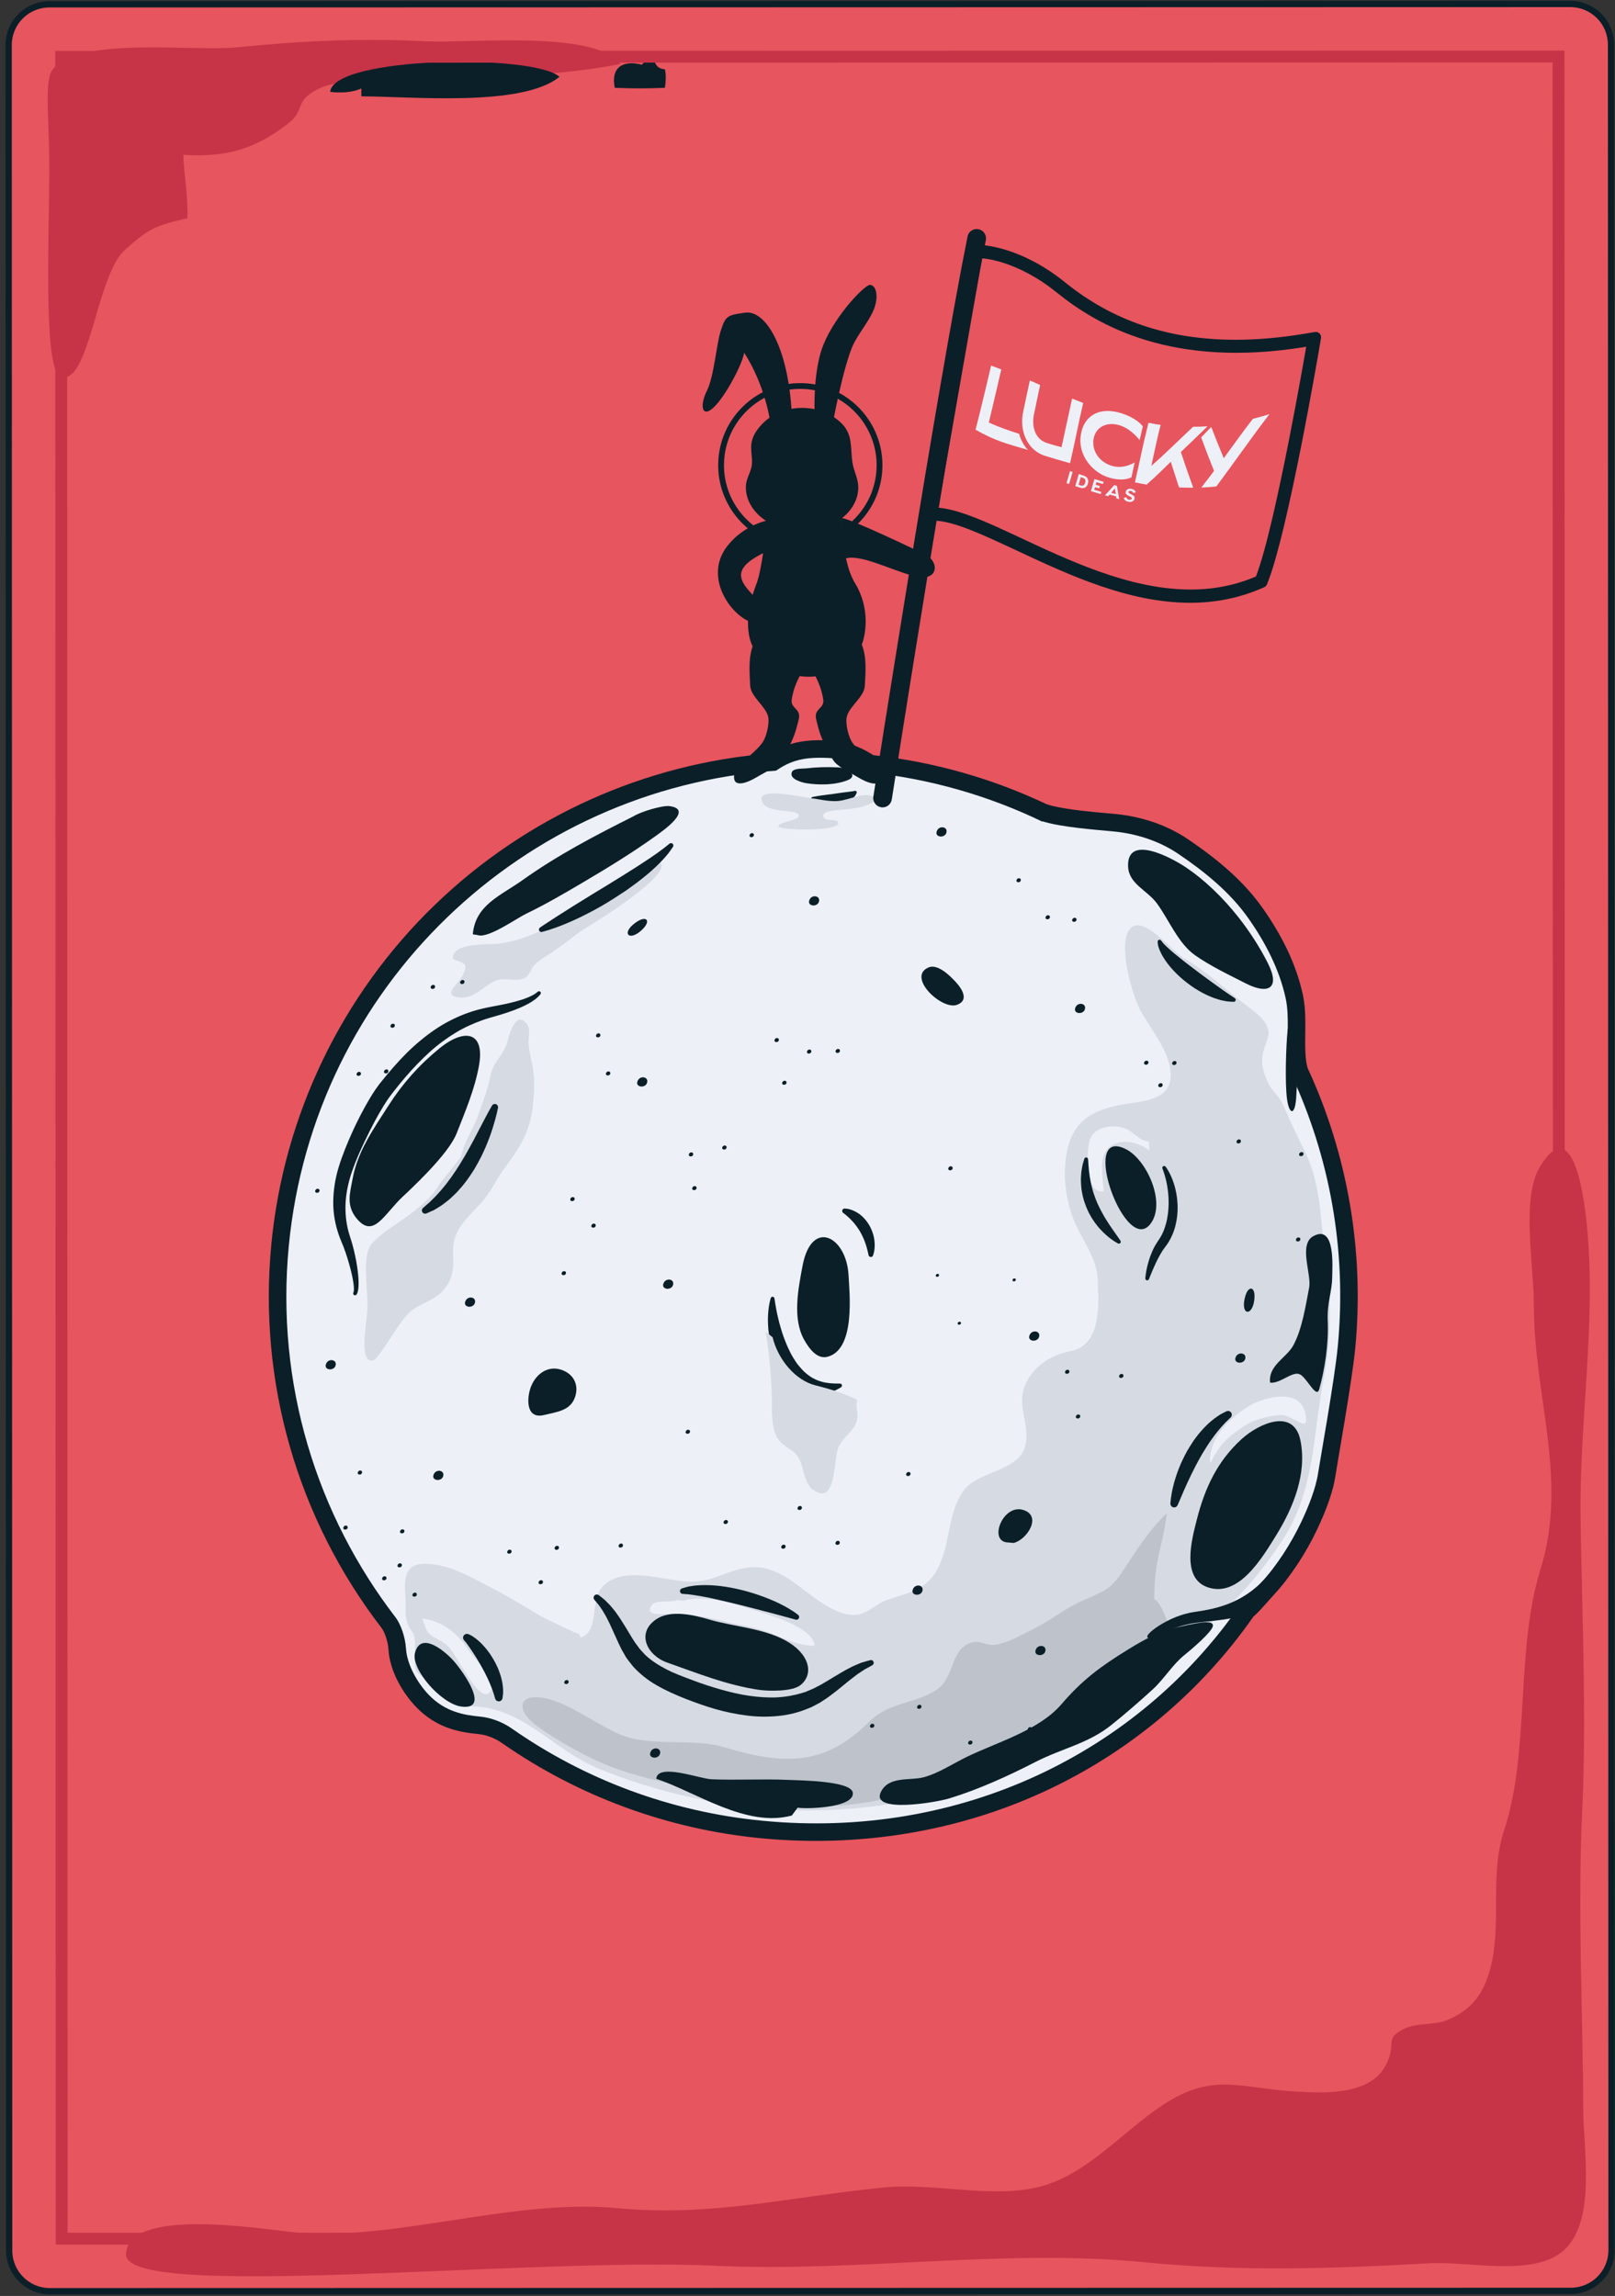 <?xml version="1.0" encoding="utf-8"?>
<!-- Generator: Adobe Illustrator 17.0.0, SVG Export Plug-In . SVG Version: 6.00 Build 0)  -->
<!DOCTYPE svg PUBLIC "-//W3C//DTD SVG 1.1//EN" "http://www.w3.org/Graphics/SVG/1.1/DTD/svg11.dtd">
<svg version="1.1" id="Layer_1" xmlns="http://www.w3.org/2000/svg" xmlns:xlink="http://www.w3.org/1999/xlink" x="0px" y="0px"
	 width="408px" height="580.007px" viewBox="0 0 408 580.007" style="enable-background:new 0 0 408 580.007;" xml:space="preserve"
	>
<rect x="0" y="0" width="408" height="580.007" fill="#333333" stroke="none"/>
<style type="text/css">
	.st0{fill:#0B1F28;}
	.st1{fill:#E7555E;}
	.st2{fill:#C73447;}
	.st3{fill:#EEF0F8;}
	.st4{fill:#D6DAE2;}
	.st5{fill:#BEC3CB;}
</style>
<g id="RULES">
</g>
<g id="Layer_1_1_">
	<g>
		<g>
			<path class="st0" d="M396.719,0.216L12.46,0.304c-6.105,0-11.07,4.968-11.066,11.072l0.128,557.152
				c0.002,6.103,4.967,11.068,11.072,11.066l384.259-0.089c6.103-0.002,11.067-4.968,11.065-11.071l-0.13-557.152
				C407.787,5.179,402.822,0.215,396.719,0.216z"/>
			<path class="st1" d="M396.719,1.797L12.46,1.887c-5.241,0.001-9.486,4.25-9.486,9.488l0.129,557.152
				c0.002,5.24,4.25,9.486,9.49,9.484l384.259-0.088c5.241-0.002,9.488-4.25,9.486-9.49l-0.13-557.151
				C406.208,6.043,401.959,1.796,396.719,1.797z"/>
			<path class="st2" d="M107.435,10.431c-17.247-0.869-31.767-0.032-47.866,1.545c-10.932,1.069-39.033-2.789-46.124,5.395
				c-2.548,2.941-0.81,13.192-0.992,27.945c-0.26,21.301-1.207,48.743,3.007,49.898c7.13,1.953,8.946-25.535,15.959-31.939
				c6.293-5.749,8.102-6.32,15.925-8.143c0.152-5.825-0.796-10.338-1.049-16.018c11.35,0.673,18.216-1.618,26.335-7.764
				c4.666-3.531,1.515-5.788,7.787-8.893c5.219-2.585,11.021-1.013,16.542-1.544c19.216-1.845,40.577-0.865,59.757-4.766
				C150.422,7.523,118.444,10.988,107.435,10.431z"/>
			<path class="st0" d="M83.407,23.197c2.504,0.332,5.547,0.214,7.88-0.853l0,1.997c12.415-0.003,40.601,2.801,50.045-4.946
				C134.854,13.572,84.327,14.195,83.407,23.197z"/>
			<path class="st0" d="M167.984,17.507c-2.8-0.257-1.945-1.968-3.845-3.164l-1.997,1.996c-4.941-1.256-7.869,0.828-6.832,5.838
				c4.169,0.198,8.5,0.198,12.671-0.004C168.208,20.651,168.313,19.03,167.984,17.507z"/>
			<path class="st2" d="M399.701,457.814c1.15-24.345-0.029-48.581-0.393-74.254c-0.354-24.87,3.986-48.916,1.601-73.864
				c-0.93-9.716-3.959-28.166-11.925-14.857c-4.71,7.876-1.492,24.938-1.495,34.348c-0.006,24.075,8.794,44.335,1.661,67.352
				c-6.362,20.522-2.566,45.943-9.187,65.929c-3.871,11.677-0.204,24.429-3.822,36.083c-1.786,5.749-4.941,9.497-10.583,11.779
				c-3.291,1.329-7.703,0.635-10.768,2.162c-5.337,2.652-1.778,3.523-4.64,9.116c-3.865,7.55-14.822,7.18-22.055,6.811
				c-14.271-0.725-21.066-4.916-33.263,2.662c-10.472,6.51-19.359,17.672-31.38,21.108c-12.219,3.491-27.402-0.869-40.116,0.4
				c-24.324,2.426-43.529,7.521-67.781,5.207c-25.531-2.433-56.512,8.42-80.488,6.186c-9.244-0.861-42.596-6.552-43.232,5.427
				c-0.638,11.978,101.733,0.727,149.038,2.965c35.457,1.68,72.789-4.337,107.781-0.926c24.843,2.423,46.915,1.716,72.479,0.301
				c10.11-0.559,26.497,3.577,34.045-3.373c8.16-7.518,4.804-25.561,4.78-35.641C399.899,507.881,398.526,482.634,399.701,457.814z"
				/>
			<path class="st2" d="M395.362,566.945l-381.279,0.089l-0.13-554.17l381.279-0.089L395.362,566.945z M17.074,564.04l375.291-0.086
				l-0.127-548.182L16.946,15.859L17.074,564.04z"/>
		</g>
		<g>
			<g>
				<path class="st0" d="M333.361,84.248c-0.303-0.304-0.732-0.442-1.157-0.373l-2.756,0.455c-6.083,1.004-11.94,1.509-17.412,1.501
					c-16.877-0.024-30.928-4.767-42.961-14.5c-10.997-8.896-20.449-9.371-20.847-9.387c-0.702-0.027-1.346,0.538-1.377,1.27
					l-0.083,1.932l-10.558,60.271c-0.181,0.209-0.289,0.471-0.312,0.751l-0.324,3.967c-0.06,0.729,0.483,1.371,1.214,1.431
					c4.844,0.393,11.864,3.676,19.994,7.477c13.245,6.191,28.254,13.209,43.852,13.232c6.368,0.009,12.417-1.203,17.977-3.603
					l0.766-0.332c0.329-0.141,0.585-0.408,0.713-0.74l0.302-0.779c5.054-13.081,12.549-56.807,12.866-58.661l0.47-2.755
					C333.801,84.984,333.664,84.551,333.361,84.248z"/>
			</g>
			<g>
				<path class="st1" d="M266.991,73.911c-10.27-8.307-18.894-8.652-18.894-8.652l-11.038,63.003
					c16.582,1.351,50.37,30.257,80.241,17.365c4.994-12.928,12.69-58.025,12.69-58.025
					C296.149,93.189,277.261,82.217,266.991,73.911z"/>
			</g>
			<g>
				<g>
					<path class="st0" d="M342.377,340.592c2.329-24.303-1.838-48.787-12.054-70.835c-0.661-2.384-0.616-5.736-0.576-8.705
						l0.014-1.151c0.028-2.806,0-5.794-0.647-8.737c-1.574-7.159-4.857-14.234-10.039-21.633
						c-4.304-6.149-10.358-11.734-19.047-17.581c-5.177-3.485-11.495-5.668-18.269-6.317c-0.546-0.054-1.176-0.111-1.872-0.173
						c-0.83-0.075-1.757-0.158-2.739-0.253c-2.273-0.218-9.194-0.881-12.414-1.945l-0.403-0.133
						c-13.752-6.514-28.441-10.666-43.697-12.356c-0.123-0.083-0.248-0.163-0.372-0.242c-3.453-2.164-7.1-3.348-10.877-3.494
						c-4.062-0.156-7.513,0.029-11.151,1.444c-1.411,0.547-2.662,1.247-3.65,1.865c-31.669,2.481-61.708,16.025-84.7,38.219
						c-23.532,22.714-38.214,53.18-41.339,85.784c-3.336,34.801,6.563,69.225,27.869,96.933c0.635,0.824,1.585,3.162,1.723,5.411
						c0.348,5.694,3.815,11.212,6.942,14.479c4.982,5.201,10.522,6.384,15.768,6.885c1.999,0.193,4.165,1.014,5.941,2.255
						c19.311,13.49,41.979,21.813,65.552,24.072c24.877,2.384,49.613-1.708,71.534-11.839c21.2-9.799,39.42-25.034,52.719-44.082
						c1.142-1.011,2.573-2.602,4.27-4.518c0.398-0.45,0.734-0.83,0.96-1.073c4.046-4.367,8.041-10.402,10.953-16.559
						c2.534-5.354,4.092-9.957,4.63-13.681C337.787,369.977,341.585,348.851,342.377,340.592z"/>
				</g>
				<g>
					<path class="st3" d="M337.964,340.169c2.348-24.487-2.105-48.054-11.8-68.844c-1.054-3.412-0.869-7.823-0.835-11.469
						c0.026-2.627,0.004-5.25-0.544-7.742c-1.597-7.271-5.092-13.977-9.339-20.042c-4.65-6.638-11.122-11.891-17.892-16.447
						c-4.752-3.198-10.525-5.038-16.218-5.583c-4.188-0.402-13.467-1.079-17.991-2.572c0,0,0.013,0.043,0.034,0.116
						c-13.592-6.569-28.539-10.915-44.416-12.531c-0.333-0.272-0.681-0.531-1.058-0.767c-2.62-1.643-5.563-2.7-8.694-2.82
						c-3.696-0.143-6.468,0.017-9.373,1.144c-1.363,0.53-2.6,1.266-3.791,2.072c-63.739,4.442-116.791,54.384-123.089,120.088
						c-3.348,34.942,7.138,68.017,26.972,93.808c1.216,1.582,2.446,4.804,2.631,7.844c0.252,4.109,2.907,8.744,5.721,11.682
						c4.193,4.378,8.964,5.152,12.988,5.538c2.995,0.287,5.858,1.497,8.056,3.032c18.18,12.701,39.787,21.028,63.435,23.294
						c49.811,4.773,94.679-17.135,120.53-54.525c1.287-0.976,4.288-4.517,5.279-5.588c3.982-4.297,7.64-10.039,10.198-15.442
						c1.73-3.654,3.667-8.39,4.248-12.418C333.356,369.646,337.157,348.589,337.964,340.169z"/>
				</g>
				<g>
					<path class="st4" d="M134.659,270.028c-0.298-2.15-1.023-4.341-1.148-6.512c-0.068-1.211,0.484-3.411-0.186-4.462
						c-2.719-4.255-4.572,1.824-5.053,3.768c-0.987,3.995-3.617,5.003-4.378,9.006c-0.592,3.118-2.141,7.231-3.203,10.19
						c-1.202,3.349-3.649,6.766-4.15,10.1l-5.797,7.396c-1.805,3.564-7.544,7.593-10.798,9.78c-2.485,1.67-4.093,2.84-5.95,4.822
						c-2.747,2.934-0.969,11.31-1.177,16.444c-0.167,4.064-2.245,13.464,1.281,13.165c1.7-0.145,6.946-10.657,10.058-12.801
						c3.68-2.537,6.925-2.645,9.272-7.072c2.005-3.78,0.291-7.327,1.527-11.203c1.257-3.937,4.933-6.666,7.407-9.741
						c1.993-2.474,3.242-5.335,5.117-7.835c3.991-5.324,6.544-9.457,7.188-16.169C134.963,275.838,135.071,272.999,134.659,270.028z
						"/>
				</g>
				<g>
					<path class="st4" d="M166.927,218.036c-0.016-0.082-0.03-0.167-0.045-0.251c-1.853,0.004-3.852,1.469-5.367,2.54
						c-3.554,2.514-6.729,3.921-10.332,5.768l-9.52,6.404c-5.068,2.778-9.929,5.207-15.78,5.89
						c-3.042,0.355-11.612-0.405-11.499,3.844c2.606,1.267,4.193,0.731,2.484,4.184c-1.172,2.366-5.375,5.118-0.684,5.585
						c3.439,0.345,6.032-2.871,8.809-4.179c2.441-1.149,5.445,0.452,7.731-0.828c0.944-0.526,1.487-2.254,2.195-3.055
						c1.248-1.409,2.84-2.264,4.453-3.306c3.456-2.235,6.222-4.874,9.868-6.988C151.766,232.18,169.35,221.061,166.927,218.036z"/>
				</g>
				<g>
					<path class="st4" d="M335.044,318.88c-1.612-9.913-1.007-19.101-5.387-27.979c-1.738-3.519-3.506-7.194-5.092-10.846
						c-2.009-4.629-3.167-3.596-4.848-8.015c-1.622-4.256-0.663-6.197,0.506-9.708c1.311-3.935-3.17-6.613-6.34-9.09
						c-4.69-3.666-9.505-8.186-14.648-11.053c-3.154-1.759-11.081-12.249-14.162-6.977c-2.486,4.274,1.014,16.254,3.035,20.038
						c2.529,4.74,6.983,9.727,7.584,15.253c0.851,7.821-7.249,7.561-12.746,8.637c-6.568,1.285-11.391,3.732-13.146,10.715
						c-1.465,5.828-0.806,12.368,1.346,18.015c1.964,5.163,5.933,9.667,6.184,15.396c0.293,6.685,0.835,16.533-6.846,18.046
						c-4.769,0.941-9.138,3.568-11.267,8.06c-2.747,5.795,1.18,10.318-0.2,15.853c-1.632,6.554-12,6.329-15.607,11.37
						c-3.5,4.891-3.412,11.304-5.298,16.815c-2.572,7.506-6.742,8.472-13.678,10.635c-3.054,0.951-5.08,3.73-8.483,3.922
						c-2.993,0.168-5.983-1.587-8.41-3.121c-5.278-3.331-9.941-8.736-16.606-8.949c-4.968-0.158-9.115,2.774-13.865,3.502
						c-3.155,0.484-6.241-0.194-9.35-0.665c-5.076-0.77-11.535-2.081-15.506,2.123c-3.214,3.403-0.764,11.508-5.539,12.794
						c0,0-0.334-0.865-0.339-0.881c0.129,0.334-8.862-3.981-9.771-4.531c-4.201-2.557-8.427-5.084-12.799-7.335
						c-4.192-2.158-8.64-4.781-13.349-5.575c-7.06-1.19-8.603,1.356-8.003,7.708c0.344,3.608-0.651,6.022,1.664,9.098
						c1.948,2.588-0.689,9.032,1.843,10.758c3,2.043,7.126,8.486,10.71,8.221c14.951-1.114,22.18,10.708,35.093,15.897
						c18.991,7.63,39.89,11.221,59.488,10.149c9.723-0.531,20.445-2.159,29.786-5.332c7.625-2.588,15.36-5.154,22.747-8.31
						c13.762-5.879,22.588-16.32,33.643-25.909c10.901-9.454,18.526-16.251,26.34-28.13c8.685-13.2,7.803-26.689,10.793-41.803
						C336.193,339.218,336.448,327.518,335.044,318.88z"/>
				</g>
				<g>
					<path class="st5" d="M298.307,413.553c-3.341-0.319-3.826-8.048-6.72-9.55c0.057-10.211,1.871-11.98,3.232-21.751
						c-4.708,4.341-8.072,9.994-11.516,15.137c-3.26,4.87-5.659,4.935-10.864,7.45c-3.784,1.829-7.06,4.539-10.875,6.42
						c-3.21,1.581-6.454,3.59-9.884,4.204c-2.883,0.515-4.397-1.831-7.555,0.055c-4.316,2.58-2.946,8.839-8.246,11.81
						c-6.041,3.385-11.369,2.673-16.631,7.912c-10.856,10.807-21.285,10.676-36.055,6.202c-8.418-2.55-18.664,0.033-26.567-3.293
						c-5.372-2.261-11.376-6.812-16.989-8.627c-8.294-2.683-10.271,1.95-3.815,6.632c4.714,3.418,12.6,7.887,18.127,10.007
						c12.124,4.659,26.924,6.519,39.86,8.924c17.396,3.239,31.932-0.411,48.261-5.92c24.453-8.248,43.823-15.74,61.4-36.39
						L298.307,413.553z"/>
				</g>
				<g>
					<path class="st3" d="M290.261,288.408c-2.381-0.118-4.054-2.784-6.417-3.486c-3.081-0.914-7.416-0.237-8.495,3.01
						c-0.951,2.859-1.339,13.87,3.483,13.012c-0.211-3.222-1.444-8.803,1.456-11.201c2.86-2.362,7.558-1.126,10.076,0.901
						L290.261,288.408z"/>
				</g>
				<g>
					<path class="st3" d="M190.337,406.713c-5.403-1.729-12.145-3.908-17.752-2.348l-1.576-0.151
						c-1.538,0.752-5.369-0.27-6.429,1.373c-1.529,2.372,1.681,2.213,3.228,2.156c4.983-0.184,9.72,0.428,14.478,1.681
						c3.633,0.955,7.655,1.414,11.119,2.654c4.169,1.492,7.833,3.659,12.398,3.687C205.414,410.954,194.074,407.909,190.337,406.713
						z"/>
				</g>
				<g>
					<path class="st3" d="M118.483,417.013c-2.806-4.265-6.38-7.46-11.855-8.151l1.019,2.643c0.569,1.922,3.555,2.62,5.113,3.981
						c1.63,1.42,2.483,3.371,3.627,5.127c1.172,1.798,5.349,9.529,7.486,6.76C125.886,424.767,119.798,419.011,118.483,417.013z"/>
				</g>
				<g>
					<path class="st0" d="M119.374,262.017c-1.885-0.978-4.976,0.069-8.396,2.858c-5.101,4.159-9.314,8.9-12.807,14.371
						c-3.856,6.037-7.795,11.482-9.093,18.541c-0.667,3.617-1.693,6.755,1.035,10.046c4.282,5.168,6.906-1.124,11.673-5.575
						c5.735-5.35,11.947-11.779,13.595-15.993c2.189-5.59,4.493-10.956,5.596-16.9C121.741,265.256,121.014,262.87,119.374,262.017z
						"/>
				</g>
				<g>
					<path class="st0" d="M214.493,333.215c0.422-4.224,0.006-8.755-0.134-11.186c-0.564-9.743-9.353-14.291-11.613-2.247
						c-1.087,5.793-2.61,13.319,0.424,18.702c1.299,2.309,3.29,4.918,5.847,4.271C212.664,341.829,214.048,337.694,214.493,333.215z
						"/>
				</g>
				<g>
					<path class="st0" d="M284.437,290.301c-12.197-6.127,0.194,28.332,6.514,18.431
						C294.384,303.353,289.618,292.902,284.437,290.301z"/>
				</g>
				<g>
					<path class="st0" d="M328.535,363.907c-1.677-8.359-10.557-4.295-14.893-0.343c-6.115,5.577-9.267,12.366-11.273,20.263
						c-1.269,5-3.988,14.779,2.673,17.128c7.886,2.78,13.882-7.492,17.413-13.2C326.772,380.767,330.208,372.243,328.535,363.907z"
						/>
				</g>
				<g>
					<path class="st0" d="M198.347,414.365c-5.702-3.055-12.823-3.406-18.963-5.185c-4.029-1.166-9.899-2.671-13.668-0.07
						c-5.07,3.5-2.194,9.116,2.826,10.882c7.675,2.698,14.973,5.665,23.094,6.878c2.514,0.377,8.552,0.501,10.63-1.208
						C205.807,422.751,204.337,417.576,198.347,414.365z"/>
				</g>
				<g>
					<path class="st0" d="M119.634,427.72c-0.928-3.038-4.099-7.172-5.285-8.432c-2.399-2.552-8.146-7.162-9.52-1.691
						c-1.018,4.038,6.583,12.868,11.8,13.521C119.815,431.512,120.3,429.896,119.634,427.72z"/>
				</g>
				<g>
					<path class="st0" d="M312.792,231.621c-3.891-4.914-8.471-9.364-13.389-12.636c-3.275-2.179-14.805-8.517-14.406-0.034
						c0.206,4.397,4.845,5.918,7.317,9.321c3.065,4.223,5.339,10.032,9.578,13.031c3.797,2.688,8.683,5.016,12.875,7.147
						c5.568,2.832,8.793,1.313,5.534-5.138C318.301,239.352,315.746,235.353,312.792,231.621z"/>
				</g>
				<g>
					<path class="st0" d="M211.443,193.842c-2.593-0.1-5.17-0.054-7.768,0.261c-0.786,0.096-3.199-0.082-3.623,0.936
						c-0.768,1.854,2.822,2.691,3.704,2.825c3.195,0.485,7.227,0.486,10.393-0.779c2.468-0.989,0.536-2.547-0.912-2.969
						C212.645,193.943,212.046,193.864,211.443,193.842z"/>
				</g>
				<g>
					<path class="st0" d="M142.215,346.18c-3.563-1.44-6.712,0.731-8.044,4.044c-1.129,2.809-1.424,8.414,3.302,7.234
						c3.162-0.79,6.613-1.04,7.803-4.532C146.248,350.074,145.118,347.353,142.215,346.18z"/>
				</g>
				<g>
					<path class="st0" d="M258.442,381.424c-5.161-1.537-8.933,8.232-3.653,8.237l1.262,0.122
						C259.472,388.98,263.383,382.895,258.442,381.424z"/>
				</g>
				<g>
					<path class="st0" d="M241.404,248.019c-1.425-1.538-4.542-4.65-6.874-3.609c-5.479,2.444,3.364,10.789,7.194,9.443
						C244.745,252.792,243.31,250.076,241.404,248.019z"/>
				</g>
				<g>
					<path class="st0" d="M136.522,251.184c0,0-0.066,0.074-0.192,0.22c-0.115,0.144-0.326,0.362-0.648,0.647
						c-0.611,0.537-1.557,1.204-2.854,1.848c-1.289,0.652-2.902,1.304-4.781,1.919c-0.937,0.309-1.937,0.629-2.998,0.92
						c-0.972,0.282-2.169,0.606-3.209,0.991c-2.11,0.756-4.424,1.757-6.651,3.101c-2.233,1.353-4.469,2.981-6.605,4.902
						c-2.126,1.927-4.201,4.084-6.196,6.404c-0.999,1.157-1.971,2.361-2.929,3.591l-0.36,0.461l-0.332,0.435
						c-0.238,0.316-0.485,0.639-0.675,0.929c-0.403,0.574-0.827,1.233-1.228,1.881c-1.61,2.614-3.047,5.403-4.384,8.17
						c-1.341,2.761-2.592,5.556-3.511,8.233c-0.944,2.694-1.508,5.369-1.656,7.936c-0.143,2.563,0.119,4.998,0.687,7.189
						c0.141,0.546,0.299,1.078,0.474,1.595c0.173,0.53,0.357,1.112,0.504,1.647c0.306,1.078,0.549,2.102,0.753,3.07
						c0.417,1.933,0.644,3.642,0.776,5.063c0.127,1.423,0.107,2.563-0.005,3.37c-0.084,0.8-0.414,1.301-0.414,1.301
						c-0.142,0.217-0.435,0.278-0.653,0.136c-0.204-0.134-0.271-0.403-0.158-0.615l0.003-0.007
						c-0.002-0.007,0.025-0.045,0.058-0.184c0.037-0.134,0.072-0.377,0.072-0.717c0.008-0.68-0.133-1.735-0.4-3.067
						c-0.266-1.333-0.702-2.943-1.257-4.764c-0.283-0.906-0.605-1.868-0.984-2.853c-0.19-0.499-0.389-0.963-0.615-1.503
						c-0.232-0.551-0.449-1.125-0.649-1.723c-0.79-2.378-1.346-5.113-1.316-8.02c0.018-2.898,0.478-5.954,1.394-8.928
						c0.925-2.994,2.115-5.872,3.418-8.788c1.324-2.901,2.796-5.778,4.484-8.602c0.431-0.709,0.857-1.396,1.359-2.127
						c0.247-0.374,0.48-0.685,0.714-1.003l0.176-0.242l0.214-0.271l0.379-0.471c1.005-1.259,2.032-2.499,3.091-3.697
						c2.111-2.409,4.343-4.681,6.731-6.651c2.376-1.978,4.865-3.703,7.41-5.008c2.547-1.323,5.05-2.279,7.505-2.904
						c1.233-0.332,2.269-0.522,3.411-0.745c1.055-0.205,2.057-0.383,2.99-0.583c1.865-0.398,3.458-0.83,4.737-1.256
						c1.266-0.441,2.213-0.896,2.796-1.255c0.271-0.167,0.491-0.323,0.642-0.46c0.149-0.123,0.226-0.186,0.226-0.186
						c0.2-0.168,0.498-0.141,0.666,0.059C136.678,250.748,136.67,251.01,136.522,251.184z"/>
				</g>
				<g>
					<path class="st0" d="M151.275,402.968c0,0,0.258,0.202,0.741,0.582c0.238,0.201,0.539,0.404,0.881,0.731
						c0.341,0.332,0.733,0.725,1.168,1.178c0.404,0.455,0.812,0.97,1.279,1.534c0.422,0.574,0.883,1.209,1.332,1.896
						c0.901,1.375,1.834,2.93,2.821,4.578c0.252,0.403,0.511,0.814,0.773,1.232l0.098,0.157l0.024,0.039l0.013,0.02
						c0.016,0.026-0.103-0.167-0.045-0.076l0.057,0.077l0.229,0.313c0.154,0.209,0.308,0.42,0.465,0.633
						c0.635,0.946,1.258,1.478,1.889,2.197c1.443,1.378,3.229,2.527,5.228,3.58c2.001,1.056,4.285,1.892,6.662,2.783
						c2.349,0.882,4.742,1.695,7.165,2.367c2.414,0.677,4.833,1.266,7.23,1.604c2.395,0.325,4.747,0.508,7,0.394
						c2.251-0.119,4.385-0.508,6.343-1.106c0.247-0.077,0.489-0.15,0.732-0.224l0.046-0.012l0.022-0.007
						c-0.038,0.017,0.118-0.05-0.081,0.036l0.096-0.039l0.191-0.08l0.377-0.161c0.499-0.211,0.991-0.42,1.475-0.626
						c0.835-0.456,1.628-0.787,2.462-1.309c0.818-0.471,1.605-0.946,2.364-1.42c0.773-0.46,1.507-0.897,2.197-1.305
						c0.685-0.417,1.37-0.784,2.001-1.11c0.316-0.162,0.62-0.318,0.908-0.466c0.305-0.131,0.594-0.257,0.871-0.377
						c0.553-0.228,1.023-0.464,1.474-0.599c0.448-0.132,0.83-0.243,1.14-0.333c0.616-0.172,0.943-0.262,0.943-0.262
						c0.372-0.104,0.757,0.114,0.861,0.486c0.089,0.319-0.059,0.646-0.335,0.799l-0.088,0.049c0,0-0.276,0.152-0.795,0.439
						c-0.258,0.138-0.575,0.309-0.948,0.51c-0.367,0.206-0.768,0.51-1.226,0.802c-0.229,0.153-0.468,0.312-0.719,0.479
						c-0.243,0.187-0.5,0.384-0.764,0.588c-0.527,0.416-1.11,0.826-1.715,1.338c-1.224,0.978-2.571,2.155-4.211,3.355
						c-0.76,0.615-1.778,1.233-2.741,1.879c-0.467,0.249-0.942,0.501-1.424,0.759l-0.365,0.192l-0.181,0.096l-0.091,0.049
						l-0.206,0.088c-0.279,0.111-0.56,0.226-0.84,0.34c-2.249,0.929-4.769,1.592-7.397,1.843c-2.623,0.266-5.346,0.241-8.038-0.115
						c-2.693-0.34-5.376-0.891-7.976-1.642c-2.595-0.757-5.132-1.66-7.575-2.615c-2.407-0.963-4.826-2.016-7.105-3.334
						c-2.288-1.293-4.362-2.946-6.037-4.798c-0.796-1.004-1.691-2.059-2.123-2.94c-0.134-0.229-0.265-0.454-0.395-0.68l-0.194-0.333
						l-0.049-0.084l-0.07-0.117l-0.011-0.021l-0.021-0.045l-0.086-0.177c-0.229-0.473-0.456-0.936-0.677-1.389
						c-0.806-1.775-1.544-3.4-2.199-4.842c-0.329-0.701-0.669-1.319-0.961-1.921c-0.327-0.558-0.621-1.097-0.903-1.549
						c-0.297-0.422-0.558-0.811-0.784-1.158c-0.237-0.345-0.518-0.632-0.704-0.867c-0.393-0.474-0.601-0.726-0.601-0.726
						c-0.285-0.343-0.237-0.852,0.105-1.137C150.559,402.735,150.983,402.738,151.275,402.968z"/>
				</g>
				<g>
					<path class="st0" d="M321.034,397.121c-6.142,7.683-13.192,9.222-19.256,10.084c-6.236,0.887-11.952,5.217-11.938,6.173
						c0.027,1.718,4.047-1.838,10.91-3.195c4.524-0.894,12.025-0.549,17.623-4.143"/>
				</g>
				<g>
					<path class="st0" d="M195.648,327.99c0,0,0.02,0.13,0.06,0.374c0.031,0.244,0.081,0.61,0.161,1.039
						c0.143,0.866,0.359,2.126,0.715,3.581c0.168,0.729,0.362,1.515,0.617,2.327c0.219,0.819,0.498,1.667,0.808,2.527
						c0.328,0.852,0.652,1.732,1.049,2.586c0.399,0.851,0.813,1.705,1.295,2.497c0.483,0.789,0.979,1.564,1.552,2.225
						c0.561,0.669,1.133,1.298,1.748,1.798c0.612,0.503,1.228,0.961,1.875,1.284c0.636,0.341,1.287,0.6,1.924,0.779
						c0.635,0.209,1.259,0.293,1.832,0.37c0.572,0.091,1.087,0.085,1.527,0.123c0.437,0.019,0.786-0.001,1.031,0.011
						c0.247,0.008,0.378,0.011,0.378,0.011l0.021,0.001c0.271,0.009,0.485,0.235,0.477,0.507c-0.004,0.163-0.089,0.303-0.21,0.39
						c0,0-0.114,0.08-0.339,0.21c-0.225,0.127-0.547,0.347-0.997,0.54c-0.45,0.204-1.009,0.432-1.695,0.598
						c-0.339,0.113-0.713,0.167-1.111,0.216c-0.399,0.067-0.826,0.082-1.278,0.093c-0.904,0.018-1.9-0.13-2.914-0.437
						c-1.023-0.299-2.02-0.828-2.968-1.468c-1.886-1.313-3.368-3.224-4.441-5.221c-1.093-2.002-1.78-4.134-2.209-6.144
						c-0.192-1.009-0.357-1.985-0.446-2.916c-0.081-0.932-0.105-1.814-0.114-2.622c0.019-1.63,0.191-2.96,0.371-3.9
						c0.082-0.475,0.181-0.818,0.24-1.059c0.065-0.239,0.101-0.368,0.101-0.368c0.071-0.257,0.336-0.408,0.592-0.337
						C195.486,327.652,195.618,327.808,195.648,327.99z"/>
				</g>
				<g>
					<path class="st0" d="M213.394,305.297c0,0,0.234,0.012,0.631,0.062c0.192,0.012,0.443,0.069,0.745,0.171
						c0.309,0.084,0.645,0.207,0.971,0.372c0.348,0.142,0.698,0.346,1.058,0.584c0.368,0.226,0.703,0.53,1.063,0.832
						c0.33,0.329,0.678,0.669,0.971,1.065c0.313,0.377,0.568,0.804,0.827,1.227c0.23,0.438,0.459,0.877,0.627,1.334
						c0.188,0.447,0.309,0.91,0.428,1.354c0.09,0.451,0.189,0.882,0.216,1.302c0.045,0.418,0.054,0.813,0.04,1.177
						c0.008,0.362-0.04,0.696-0.082,0.988c-0.031,0.291-0.086,0.541-0.142,0.747c-0.112,0.409-0.187,0.633-0.187,0.633
						c-0.101,0.308-0.434,0.472-0.74,0.371c-0.194-0.065-0.332-0.222-0.381-0.405l-0.017-0.061c0,0-0.055-0.216-0.132-0.58
						c-0.077-0.36-0.192-0.871-0.369-1.458c-0.069-0.296-0.192-0.605-0.298-0.932c-0.101-0.328-0.252-0.659-0.379-1.006
						c-0.158-0.337-0.291-0.692-0.476-1.029c-0.154-0.354-0.37-0.678-0.547-1.024c-0.217-0.32-0.402-0.661-0.635-0.959
						c-0.205-0.321-0.449-0.599-0.664-0.891c-0.241-0.265-0.451-0.553-0.691-0.783c-0.228-0.244-0.446-0.478-0.667-0.677
						c-0.218-0.216-0.416-0.382-0.589-0.539c-0.169-0.157-0.338-0.306-0.512-0.422c-0.32-0.239-0.494-0.393-0.494-0.393
						c-0.251-0.219-0.276-0.602-0.056-0.854C213.041,305.359,213.219,305.291,213.394,305.297z"/>
				</g>
				<g>
					<path class="st0" d="M294.501,294.759c0,0,0.067,0.097,0.191,0.279c0.12,0.175,0.313,0.47,0.52,0.841
						c0.416,0.738,0.95,1.837,1.382,3.232c0.437,1.39,0.781,3.074,0.88,4.911c0.102,1.834-0.056,3.824-0.565,5.76
						c-0.249,0.968-0.608,1.915-1.044,2.812c-0.224,0.448-0.462,0.885-0.725,1.3c-0.135,0.207-0.26,0.417-0.408,0.611l-0.398,0.534
						c-0.28,0.36-0.49,0.678-0.691,0.982c-0.198,0.329-0.408,0.66-0.593,0.99c-0.388,0.654-0.691,1.318-0.996,1.923
						c-0.58,1.224-1.018,2.286-1.322,3.031c-0.298,0.746-0.469,1.17-0.469,1.17l-0.002,0.007c-0.098,0.246-0.375,0.364-0.62,0.267
						c-0.196-0.078-0.31-0.272-0.301-0.47c0,0,0.027-0.488,0.158-1.313c0.122-0.829,0.366-1.999,0.795-3.38
						c0.213-0.694,0.491-1.429,0.833-2.202c0.159-0.391,0.367-0.773,0.579-1.175c0.234-0.416,0.479-0.828,0.713-1.173l0.363-0.547
						c0.117-0.16,0.219-0.338,0.327-0.509c0.212-0.347,0.403-0.714,0.584-1.09c0.363-0.752,0.633-1.57,0.868-2.4
						c0.458-1.666,0.652-3.424,0.673-5.079c-0.003-0.826-0.017-1.634-0.093-2.395c-0.074-0.761-0.16-1.481-0.276-2.143
						c-0.234-1.32-0.536-2.406-0.78-3.155c-0.235-0.733-0.419-1.182-0.419-1.182c-0.1-0.241,0.015-0.518,0.256-0.617
						c0.212-0.087,0.449-0.009,0.572,0.172L294.501,294.759z"/>
				</g>
				<g>
					<path class="st0" d="M274.882,292.826c0,0,0.035,0.376,0.075,1.029c0.006,0.329,0.04,0.727,0.085,1.15
						c0.041,0.431,0.078,0.903,0.156,1.434c0.057,0.527,0.147,1.093,0.264,1.682c0.08,0.595,0.254,1.203,0.396,1.835
						c0.176,0.624,0.323,1.276,0.572,1.908c0.208,0.642,0.461,1.282,0.72,1.916c0.305,0.617,0.567,1.252,0.89,1.852
						c0.294,0.611,0.666,1.173,0.965,1.753c0.352,0.553,0.67,1.102,1.006,1.607c0.323,0.515,0.654,0.985,0.957,1.43
						c0.608,0.883,1.137,1.626,1.512,2.151c0.375,0.522,0.576,0.845,0.576,0.845l0.011,0.019c0.143,0.228,0.072,0.526-0.154,0.668
						c-0.154,0.094-0.339,0.094-0.489,0.014c0,0-0.335-0.182-0.901-0.544c-0.288-0.174-0.623-0.406-0.989-0.696
						c-0.379-0.276-0.789-0.607-1.213-1.001c-0.443-0.373-0.877-0.825-1.328-1.316c-0.477-0.467-0.878-1.05-1.336-1.62
						c-0.425-0.596-0.85-1.227-1.213-1.91c-0.402-0.662-0.715-1.389-1.022-2.112c-0.274-0.742-0.563-1.476-0.744-2.234
						c-0.219-0.745-0.324-1.506-0.455-2.23c-0.072-0.735-0.148-1.44-0.145-2.113c-0.031-0.672,0.03-1.305,0.076-1.883
						c0.022-0.576,0.15-1.117,0.222-1.583c0.068-0.477,0.182-0.86,0.27-1.172c0.185-0.629,0.3-0.988,0.3-0.988
						c0.084-0.254,0.357-0.391,0.608-0.308C274.739,292.475,274.863,292.64,274.882,292.826z"/>
				</g>
				<g>
					<path class="st0" d="M118.341,412.827c0,0,0.066,0.028,0.189,0.083c0.123,0.061,0.301,0.116,0.535,0.253
						c0.237,0.149,0.567,0.342,0.867,0.572c0.295,0.226,0.647,0.476,0.973,0.786c0.696,0.592,1.397,1.363,2.101,2.233
						c0.327,0.45,0.704,0.892,1.005,1.393c0.321,0.487,0.632,0.997,0.921,1.517c0.288,0.52,0.531,1.069,0.788,1.597
						c0.227,0.548,0.449,1.079,0.617,1.622c0.19,0.533,0.329,1.063,0.437,1.577c0.134,0.502,0.196,0.999,0.247,1.459
						c0.076,0.449,0.074,0.882,0.079,1.258c0.017,0.372-0.004,0.702-0.04,0.976c-0.06,0.544-0.11,0.846-0.11,0.846
						c-0.089,0.519-0.583,0.868-1.102,0.778c-0.357-0.061-0.635-0.314-0.743-0.636l-0.04-0.124c0,0-0.087-0.259-0.206-0.694
						c-0.048-0.217-0.14-0.479-0.242-0.779c-0.098-0.3-0.202-0.632-0.347-0.997c-0.134-0.362-0.284-0.751-0.463-1.16
						c-0.16-0.414-0.374-0.837-0.57-1.283c-0.178-0.45-0.453-0.888-0.659-1.356c-0.245-0.457-0.471-0.929-0.743-1.382
						c-0.251-0.462-0.501-0.926-0.775-1.368c-0.268-0.447-0.53-0.887-0.785-1.311c-0.278-0.405-0.513-0.833-0.768-1.203
						c-0.25-0.376-0.49-0.73-0.708-1.06c-0.222-0.331-0.434-0.607-0.616-0.873c-0.172-0.237-0.323-0.444-0.447-0.614
						c-0.323-0.374-0.508-0.589-0.508-0.589l-0.007-0.007c-0.348-0.405-0.305-1.013,0.1-1.362
						C117.613,412.729,118.011,412.683,118.341,412.827z"/>
				</g>
				<g>
					<path class="st0" d="M310.92,358.065c0,0-0.304,0.306-0.85,0.817c-0.299,0.25-0.56,0.571-0.888,0.91
						c-0.326,0.328-0.677,0.749-1.071,1.208c-0.404,0.438-0.779,0.981-1.216,1.509c-0.42,0.544-0.828,1.152-1.268,1.761
						c-0.422,0.627-0.846,1.279-1.26,1.959c-0.441,0.663-0.825,1.38-1.233,2.079c-0.382,0.718-0.801,1.414-1.152,2.139
						c-0.362,0.716-0.729,1.417-1.061,2.11c-0.331,0.696-0.648,1.369-0.95,2.006c-0.274,0.651-0.577,1.253-0.814,1.823
						c-0.989,2.294-1.648,3.823-1.648,3.823l-0.005,0.012c-0.209,0.483-0.771,0.707-1.255,0.499
						c-0.383-0.167-0.604-0.555-0.574-0.95c0,0,0.032-0.436,0.123-1.198c0.1-0.76,0.268-1.845,0.59-3.116
						c0.14-0.644,0.347-1.324,0.565-2.045c0.231-0.715,0.473-1.474,0.783-2.235c0.308-0.761,0.609-1.56,1-2.333
						c0.36-0.788,0.784-1.562,1.195-2.343c0.464-0.755,0.901-1.521,1.402-2.241c0.468-0.736,1.018-1.406,1.53-2.066
						c0.523-0.651,1.074-1.248,1.612-1.8c0.548-0.545,1.066-1.054,1.604-1.47c0.509-0.437,1.006-0.815,1.492-1.126
						c0.469-0.323,0.885-0.594,1.212-0.746c0.665-0.345,1.054-0.528,1.054-0.528c0.479-0.225,1.048-0.021,1.273,0.459
						C311.285,357.355,311.195,357.788,310.92,358.065z"/>
				</g>
				<g>
					<path class="st0" d="M169.073,203.635c-1.687-0.205-7.144,1.371-9.086,2.605c-9.566,4.795-19.006,9.703-27.925,16.06
						c-5.598,3.989-11.971,6.288-12.617,13.711c0.448,0.134,0.919,0.12,1.373,0.25c2.637,0.755,9.646-4.244,12.071-5.417
						c5.06-2.447,9.852-5.25,14.707-8.119c6.153-3.636,12.143-7.308,17.952-11.47C167.469,209.878,175.38,204.401,169.073,203.635z"
						/>
				</g>
				<g>
					<path class="st0" d="M261.904,417.891c0.63,0.463,1.934,0.254,2.184-0.788c0.346-1.445-1.631-1.769-2.302-0.6
						C261.41,417.158,261.552,417.631,261.904,417.891z"/>
				</g>
				<g>
					<path class="st0" d="M314.511,330.905c0.571,1.063,1.922,0.355,2.325-2.271c0.559-3.64-1.4-4.168-2.247-1.163
						C314.112,329.157,314.19,330.309,314.511,330.905z"/>
				</g>
				<g>
					<path class="st0" d="M285.59,428.524c0.129,1.201,1.648,1.055,3.011-1.227c1.89-3.159,0.275-4.387-1.642-1.923
						C285.884,426.753,285.519,427.85,285.59,428.524z"/>
				</g>
				<g>
					<path class="st0" d="M158.606,235.395c-0.261,1.178,1.224,1.524,3.243-0.201c2.8-2.393,1.66-4.07-0.942-2.349
						C159.447,233.81,158.752,234.735,158.606,235.395z"/>
				</g>
				<g>
					<path class="st0" d="M260.334,338.449c0.63,0.464,1.934,0.254,2.184-0.788c0.347-1.445-1.631-1.771-2.302-0.6
						C259.841,337.717,259.983,338.19,260.334,338.449z"/>
				</g>
				<g>
					<path class="st0" d="M271.911,255.686c0.63,0.463,1.933,0.254,2.183-0.788c0.348-1.445-1.63-1.77-2.301-0.6
						C271.418,254.954,271.559,255.426,271.911,255.686z"/>
				</g>
				<g>
					<path class="st0" d="M161.305,274.245c0.629,0.464,1.933,0.257,2.182-0.787c0.348-1.444-1.629-1.77-2.3-0.599
						C160.811,273.514,160.952,273.986,161.305,274.245z"/>
				</g>
				<g>
					<path class="st0" d="M167.86,325.345c0.629,0.463,1.932,0.254,2.184-0.789c0.346-1.444-1.631-1.769-2.302-0.599
						C167.365,324.614,167.506,325.086,167.86,325.345z"/>
				</g>
				<g>
					<path class="st0" d="M117.802,329.878c0.629,0.464,1.932,0.255,2.183-0.789c0.347-1.443-1.63-1.768-2.302-0.598
						C117.308,329.146,117.448,329.617,117.802,329.878z"/>
				</g>
				<g>
					<path class="st0" d="M109.791,373.643c0.629,0.463,1.932,0.254,2.183-0.788c0.347-1.445-1.63-1.769-2.302-0.599
						C109.296,372.912,109.438,373.383,109.791,373.643z"/>
				</g>
				<g>
					<path class="st0" d="M164.566,443.784c0.63,0.463,1.933,0.255,2.182-0.789c0.348-1.443-1.629-1.769-2.3-0.599
						C164.072,443.052,164.213,443.523,164.566,443.784z"/>
				</g>
				<g>
					<path class="st0" d="M312.405,344.013c0.63,0.463,1.934,0.255,2.184-0.789c0.348-1.444-1.631-1.769-2.301-0.6
						C311.913,343.281,312.053,343.753,312.405,344.013z"/>
				</g>
				<g>
					<path class="st0" d="M236.915,211.088c0.628,0.463,1.932,0.255,2.182-0.79c0.347-1.444-1.631-1.77-2.302-0.599
						C236.42,210.356,236.561,210.829,236.915,211.088z"/>
				</g>
				<g>
					<path class="st0" d="M82.607,345.695c0.63,0.464,1.934,0.256,2.183-0.789c0.348-1.444-1.63-1.769-2.3-0.599
						C82.114,344.963,82.256,345.435,82.607,345.695z"/>
				</g>
				<g>
					<path class="st0" d="M230.856,402.636c0.63,0.462,1.933,0.254,2.184-0.788c0.348-1.444-1.631-1.771-2.301-0.6
						C230.363,401.903,230.504,402.376,230.856,402.636z"/>
				</g>
				<g>
					<path class="st0" d="M204.72,228.51c0.63,0.463,1.933,0.254,2.183-0.788c0.349-1.445-1.63-1.769-2.301-0.6
						C204.228,227.778,204.368,228.249,204.72,228.51z"/>
				</g>
				<g>
					<path class="st0" d="M239.707,295.542c0.275,0.203,0.845,0.111,0.955-0.344c0.152-0.632-0.714-0.775-1.008-0.263
						C239.49,295.221,239.552,295.428,239.707,295.542z"/>
				</g>
				<g>
					<path class="st0" d="M236.512,322.481c0.206,0.152,0.633,0.083,0.716-0.257c0.114-0.474-0.535-0.582-0.755-0.197
						C236.35,322.239,236.396,322.397,236.512,322.481z"/>
				</g>
				<g>
					<path class="st0" d="M242.043,334.576c0.208,0.152,0.636,0.083,0.718-0.258c0.114-0.473-0.536-0.581-0.757-0.197
						C241.883,334.334,241.928,334.49,242.043,334.576z"/>
				</g>
				<g>
					<path class="st0" d="M255.899,323.632c0.207,0.151,0.635,0.082,0.716-0.259c0.114-0.474-0.533-0.581-0.754-0.197
						C255.737,323.392,255.784,323.545,255.899,323.632z"/>
				</g>
				<g>
					<path class="st0" d="M182.934,384.895c0.276,0.202,0.845,0.11,0.957-0.345c0.152-0.632-0.714-0.773-1.008-0.263
						C182.719,384.575,182.78,384.782,182.934,384.895z"/>
				</g>
				<g>
					<path class="st0" d="M140.246,391.418c0.276,0.204,0.845,0.112,0.955-0.344c0.152-0.63-0.714-0.774-1.006-0.262
						C140.03,391.098,140.092,391.304,140.246,391.418z"/>
				</g>
				<g>
					<path class="st0" d="M136.205,400.104c0.276,0.204,0.846,0.112,0.956-0.342c0.152-0.634-0.714-0.776-1.007-0.264
						C135.99,399.783,136.051,399.991,136.205,400.104z"/>
				</g>
				<g>
					<path class="st0" d="M128.278,392.392c0.276,0.203,0.845,0.11,0.955-0.344c0.152-0.633-0.713-0.775-1.006-0.263
						C128.061,392.071,128.124,392.278,128.278,392.392z"/>
				</g>
				<g>
					<path class="st0" d="M269.201,346.946c0.276,0.203,0.845,0.11,0.955-0.345c0.153-0.63-0.713-0.774-1.007-0.262
						C268.985,346.624,269.047,346.832,269.201,346.946z"/>
				</g>
				<g>
					<path class="st0" d="M328.334,291.962c0.276,0.203,0.845,0.111,0.957-0.345c0.151-0.631-0.714-0.773-1.008-0.262
						C328.119,291.642,328.18,291.849,328.334,291.962z"/>
				</g>
				<g>
					<path class="st0" d="M292.755,274.544c0.276,0.203,0.846,0.111,0.955-0.345c0.153-0.631-0.713-0.774-1.006-0.261
						C292.539,274.225,292.6,274.431,292.755,274.544z"/>
				</g>
				<g>
					<path class="st0" d="M296.26,268.942c0.277,0.203,0.846,0.111,0.956-0.346c0.154-0.632-0.714-0.772-1.007-0.261
						C296.045,268.621,296.107,268.829,296.26,268.942z"/>
				</g>
				<g>
					<path class="st0" d="M289.168,268.864c0.276,0.203,0.846,0.112,0.955-0.344c0.152-0.632-0.712-0.774-1.006-0.262
						C288.951,268.544,289.014,268.751,289.168,268.864z"/>
				</g>
				<g>
					<path class="st0" d="M270.997,232.77c0.276,0.203,0.845,0.11,0.956-0.345c0.151-0.631-0.713-0.774-1.008-0.263
						C270.78,232.449,270.843,232.656,270.997,232.77z"/>
				</g>
				<g>
					<path class="st0" d="M271.936,358.234c0.276,0.203,0.845,0.111,0.955-0.344c0.154-0.631-0.713-0.775-1.006-0.262
						C271.721,357.915,271.781,358.12,271.936,358.234z"/>
				</g>
				<g>
					<path class="st0" d="M282.856,347.996c0.276,0.202,0.846,0.112,0.955-0.345c0.152-0.631-0.713-0.773-1.007-0.261
						C282.641,347.676,282.702,347.882,282.856,347.996z"/>
				</g>
				<g>
					<path class="st0" d="M211.231,265.895c0.276,0.203,0.845,0.11,0.955-0.345c0.152-0.632-0.713-0.774-1.007-0.261
						C211.014,265.575,211.076,265.781,211.231,265.895z"/>
				</g>
				<g>
					<path class="st0" d="M197.736,273.933c0.276,0.203,0.845,0.111,0.957-0.345c0.152-0.631-0.714-0.774-1.008-0.261
						C197.521,273.613,197.582,273.82,197.736,273.933z"/>
				</g>
				<g>
					<path class="st0" d="M175.011,300.549c0.276,0.203,0.845,0.111,0.956-0.345c0.152-0.631-0.714-0.774-1.008-0.262
						C174.795,300.229,174.856,300.435,175.011,300.549z"/>
				</g>
				<g>
					<path class="st0" d="M182.595,290.295c0.276,0.202,0.846,0.11,0.956-0.345c0.153-0.632-0.714-0.774-1.007-0.264
						C182.379,289.975,182.441,290.181,182.595,290.295z"/>
				</g>
				<g>
					<path class="st0" d="M174.158,292.031c0.276,0.204,0.845,0.112,0.957-0.344c0.152-0.631-0.715-0.775-1.007-0.263
						C173.944,291.711,174.004,291.917,174.158,292.031z"/>
				</g>
				<g>
					<path class="st0" d="M197.503,391.135c0.276,0.203,0.845,0.11,0.956-0.344c0.152-0.631-0.714-0.775-1.007-0.262
						C197.287,390.815,197.349,391.02,197.503,391.135z"/>
				</g>
				<g>
					<path class="st0" d="M201.62,381.35c0.278,0.203,0.847,0.111,0.959-0.346c0.15-0.631-0.715-0.774-1.009-0.261
						C201.404,381.03,201.465,381.236,201.62,381.35z"/>
				</g>
				<g>
					<path class="st0" d="M142.019,322.032c0.276,0.203,0.846,0.111,0.955-0.345c0.152-0.631-0.712-0.773-1.006-0.263
						C141.801,321.712,141.864,321.918,142.019,322.032z"/>
				</g>
				<g>
					<path class="st0" d="M149.532,310.029c0.276,0.203,0.845,0.11,0.955-0.344c0.153-0.633-0.714-0.775-1.007-0.263
						C149.316,309.709,149.378,309.915,149.532,310.029z"/>
				</g>
				<g>
					<path class="st0" d="M153.218,271.575c0.274,0.202,0.843,0.11,0.954-0.344c0.153-0.631-0.713-0.774-1.005-0.263
						C153.001,271.255,153.064,271.46,153.218,271.575z"/>
				</g>
				<g>
					<path class="st0" d="M264.273,232.125c0.276,0.204,0.844,0.11,0.955-0.344c0.153-0.632-0.713-0.775-1.006-0.263
						C264.057,231.804,264.119,232.012,264.273,232.125z"/>
				</g>
				<g>
					<path class="st0" d="M195.8,263.145c0.276,0.203,0.846,0.11,0.956-0.345c0.153-0.631-0.713-0.775-1.007-0.262
						C195.586,262.824,195.646,263.031,195.8,263.145z"/>
				</g>
				<g>
					<path class="st0" d="M204.006,266.051c0.275,0.203,0.844,0.112,0.954-0.345c0.153-0.631-0.713-0.774-1.006-0.262
						C203.788,265.73,203.851,265.936,204.006,266.051z"/>
				</g>
				<g>
					<path class="st0" d="M211.196,390.16c0.276,0.203,0.846,0.11,0.956-0.346c0.152-0.632-0.714-0.773-1.007-0.262
						C210.98,389.84,211.042,390.047,211.196,390.16z"/>
				</g>
				<g>
					<path class="st0" d="M173.352,362.1c0.277,0.203,0.845,0.111,0.957-0.345c0.152-0.631-0.714-0.774-1.007-0.262
						C173.137,361.78,173.198,361.988,173.352,362.1z"/>
				</g>
				<g>
					<path class="st0" d="M156.418,390.848c0.276,0.204,0.845,0.11,0.956-0.344c0.152-0.632-0.714-0.775-1.007-0.263
						C156.202,390.528,156.263,390.735,156.418,390.848z"/>
				</g>
				<g>
					<path class="st0" d="M244.715,440.617c0.276,0.203,0.846,0.11,0.955-0.345c0.153-0.631-0.713-0.774-1.006-0.262
						C244.499,440.297,244.561,440.503,244.715,440.617z"/>
				</g>
				<g>
					<path class="st0" d="M259.776,437.218c0.274,0.202,0.845,0.11,0.955-0.346c0.153-0.632-0.713-0.775-1.008-0.263
						C259.56,436.897,259.622,437.103,259.776,437.218z"/>
				</g>
				<g>
					<path class="st0" d="M242.743,450.441c0.275,0.202,0.844,0.11,0.954-0.345c0.153-0.632-0.713-0.775-1.007-0.263
						C242.526,450.121,242.586,450.326,242.743,450.441z"/>
				</g>
				<g>
					<path class="st0" d="M231.826,431.58c0.276,0.204,0.845,0.111,0.956-0.344c0.152-0.631-0.713-0.774-1.007-0.263
						C231.61,431.262,231.671,431.468,231.826,431.58z"/>
				</g>
				<g>
					<path class="st0" d="M327.54,313.516c0.276,0.203,0.846,0.112,0.957-0.345c0.152-0.631-0.714-0.775-1.006-0.262
						C327.325,313.196,327.386,313.402,327.54,313.516z"/>
				</g>
				<g>
					<path class="st0" d="M328.142,347.08c0.276,0.204,0.845,0.112,0.956-0.345c0.152-0.631-0.714-0.774-1.007-0.262
						C327.925,346.76,327.988,346.966,328.142,347.08z"/>
				</g>
				<g>
					<path class="st0" d="M104.334,403.245c0.276,0.204,0.846,0.111,0.955-0.345c0.152-0.631-0.713-0.772-1.006-0.262
						C104.117,402.925,104.18,403.131,104.334,403.245z"/>
				</g>
				<g>
					<path class="st0" d="M96.672,399.118c0.276,0.203,0.845,0.111,0.955-0.344c0.152-0.632-0.712-0.774-1.006-0.263
						C96.455,398.798,96.518,399.004,96.672,399.118z"/>
				</g>
				<g>
					<path class="st0" d="M86.872,386.304c0.277,0.202,0.845,0.11,0.957-0.344c0.152-0.632-0.714-0.775-1.007-0.263
						C86.657,385.984,86.718,386.19,86.872,386.304z"/>
				</g>
				<g>
					<path class="st0" d="M101.202,387.253c0.276,0.205,0.845,0.111,0.956-0.344c0.153-0.631-0.713-0.774-1.007-0.263
						C100.987,386.932,101.046,387.14,101.202,387.253z"/>
				</g>
				<g>
					<path class="st0" d="M100.564,395.841c0.275,0.202,0.845,0.11,0.955-0.345c0.153-0.632-0.715-0.775-1.007-0.263
						C100.347,395.52,100.409,395.726,100.564,395.841z"/>
				</g>
				<g>
					<path class="st0" d="M150.718,261.957c0.276,0.205,0.845,0.111,0.955-0.343c0.153-0.632-0.714-0.775-1.006-0.263
						C150.5,261.638,150.563,261.844,150.718,261.957z"/>
				</g>
				<g>
					<path class="st0" d="M98.783,259.526c0.276,0.203,0.846,0.111,0.955-0.345c0.153-0.632-0.713-0.774-1.006-0.262
						C98.568,259.205,98.629,259.413,98.783,259.526z"/>
				</g>
				<g>
					<path class="st0" d="M97.143,271.065c0.276,0.204,0.845,0.112,0.955-0.345c0.152-0.633-0.713-0.775-1.006-0.262
						C96.926,270.744,96.987,270.951,97.143,271.065z"/>
				</g>
				<g>
					<path class="st0" d="M90.223,271.688c0.276,0.202,0.845,0.111,0.957-0.345c0.151-0.633-0.714-0.774-1.008-0.263
						C90.006,271.366,90.069,271.574,90.223,271.688z"/>
				</g>
				<g>
					<path class="st0" d="M79.759,301.222c0.277,0.202,0.846,0.11,0.956-0.345c0.152-0.632-0.712-0.775-1.006-0.262
						C79.542,300.9,79.604,301.107,79.759,301.222z"/>
				</g>
				<g>
					<path class="st0" d="M108.943,249.718c0.277,0.203,0.847,0.11,0.957-0.344c0.152-0.632-0.714-0.775-1.006-0.263
						C108.727,249.398,108.789,249.605,108.943,249.718z"/>
				</g>
				<g>
					<path class="st0" d="M219.916,436.378c0.276,0.204,0.845,0.111,0.955-0.344c0.153-0.632-0.714-0.774-1.006-0.263
						C219.699,436.058,219.761,436.264,219.916,436.378z"/>
				</g>
				<g>
					<path class="st0" d="M142.695,425.325c0.275,0.203,0.845,0.111,0.955-0.344c0.153-0.631-0.713-0.775-1.007-0.263
						C142.478,425.005,142.54,425.212,142.695,425.325z"/>
				</g>
				<g>
					<path class="st0" d="M90.511,372.398c0.275,0.203,0.845,0.11,0.955-0.346c0.152-0.632-0.714-0.774-1.006-0.262
						C90.294,372.078,90.357,372.284,90.511,372.398z"/>
				</g>
				<g>
					<path class="st0" d="M116.384,248.488c0.275,0.203,0.844,0.11,0.954-0.345c0.153-0.632-0.714-0.774-1.006-0.264
						C116.166,248.167,116.229,248.373,116.384,248.488z"/>
				</g>
				<g>
					<path class="st0" d="M189.494,211.386c0.276,0.204,0.845,0.111,0.956-0.346c0.153-0.63-0.713-0.774-1.007-0.262
						C189.278,211.066,189.34,211.272,189.494,211.386z"/>
				</g>
				<g>
					<path class="st0" d="M144.208,303.322c0.276,0.204,0.846,0.112,0.955-0.344c0.154-0.631-0.712-0.773-1.006-0.262
						C143.994,303.003,144.054,303.209,144.208,303.322z"/>
				</g>
				<g>
					<path class="st0" d="M312.527,288.751c0.275,0.203,0.843,0.111,0.955-0.345c0.152-0.632-0.714-0.775-1.008-0.263
						C312.311,288.43,312.372,288.637,312.527,288.751z"/>
				</g>
				<g>
					<path class="st0" d="M256.928,222.774c0.274,0.201,0.845,0.111,0.955-0.346c0.152-0.631-0.715-0.773-1.007-0.262
						C256.712,222.452,256.774,222.66,256.928,222.774z"/>
				</g>
				<g>
					<path class="st0" d="M229.054,372.773c0.276,0.202,0.845,0.11,0.955-0.345c0.154-0.632-0.713-0.775-1.006-0.261
						C228.837,372.454,228.899,372.659,229.054,372.773z"/>
				</g>
				<g>
					<path class="st0" d="M106.842,305.181c0,0,0.376-0.35,1.055-0.93c0.172-0.144,0.359-0.303,0.565-0.478
						c0.181-0.177,0.375-0.37,0.583-0.575c0.402-0.426,0.874-0.821,1.354-1.383c0.478-0.545,1.024-1.095,1.536-1.751
						c0.262-0.32,0.529-0.646,0.804-0.981c0.26-0.349,0.526-0.705,0.797-1.067c0.567-0.699,1.038-1.522,1.606-2.283
						c0.515-0.807,1.054-1.609,1.54-2.458c0.518-0.826,1.011-1.67,1.473-2.52c0.467-0.849,0.926-1.686,1.373-2.495
						c0.862-1.655,1.669-3.2,2.36-4.525c0.688-1.337,1.289-2.454,1.72-3.233c0.437-0.782,0.703-1.222,0.703-1.222
						c0.236-0.387,0.738-0.51,1.125-0.276c0.301,0.185,0.441,0.537,0.377,0.864c0,0-0.1,0.503-0.305,1.371
						c-0.213,0.868-0.527,2.108-0.992,3.578c-0.453,1.472-1.071,3.169-1.831,4.956c-0.408,0.88-0.786,1.814-1.273,2.718
						c-0.467,0.912-0.973,1.827-1.506,2.728c-0.528,0.903-1.148,1.761-1.725,2.618c-0.622,0.836-1.233,1.651-1.909,2.388
						c-0.331,0.37-0.645,0.743-0.973,1.091c-0.351,0.333-0.693,0.658-1.024,0.973c-0.637,0.653-1.348,1.172-1.975,1.661
						c-0.6,0.51-1.294,0.889-1.844,1.243c-0.282,0.168-0.543,0.351-0.789,0.472c-0.245,0.113-0.468,0.217-0.671,0.31
						c-0.812,0.373-1.288,0.565-1.288,0.565c-0.419,0.172-0.898-0.03-1.068-0.447C106.507,305.769,106.599,305.406,106.842,305.181z
						"/>
				</g>
				<g>
					<path class="st0" d="M136.408,234.333c0,0,0.506-0.369,1.42-0.96c0.451-0.294,0.995-0.654,1.621-1.064
						c0.623-0.402,1.331-0.874,2.108-1.356c0.773-0.499,1.613-1.033,2.506-1.582c0.88-0.578,1.832-1.142,2.803-1.745
						c1.935-1.225,4.022-2.484,6.107-3.743c1.035-0.639,2.071-1.278,3.089-1.909c1.017-0.63,2.03-1.234,2.98-1.861
						c0.965-0.605,1.898-1.189,2.765-1.764c0.869-0.572,1.693-1.114,2.45-1.612c0.743-0.519,1.424-0.994,2.029-1.413
						c0.571-0.449,1.109-0.812,1.525-1.135c0.805-0.661,1.29-1.038,1.29-1.038l0.044-0.035c0.265-0.205,0.645-0.156,0.848,0.108
						c0.163,0.211,0.166,0.495,0.025,0.705c0,0-0.351,0.527-1.011,1.446c-0.351,0.431-0.779,0.954-1.296,1.536
						c-0.531,0.561-1.126,1.197-1.812,1.854c-0.704,0.622-1.427,1.365-2.272,2.03c-0.83,0.686-1.701,1.421-2.645,2.116
						c-0.934,0.714-1.924,1.403-2.924,2.12c-1.019,0.683-2.063,1.365-3.114,2.032c-2.1,1.337-4.26,2.58-6.341,3.634
						c-2.066,1.081-4.049,1.988-5.782,2.697c-1.72,0.719-3.221,1.239-4.26,1.562c-1.04,0.319-1.648,0.47-1.648,0.47
						c-0.329,0.081-0.661-0.118-0.744-0.448C136.111,234.728,136.212,234.476,136.408,234.333z"/>
				</g>
				<g>
					<path class="st0" d="M293.324,237.588c0,0,0.063,0.077,0.181,0.224c0.115,0.14,0.28,0.387,0.495,0.623
						c0.216,0.21,0.478,0.467,0.781,0.762c0.331,0.304,0.686,0.638,1.109,1.001c0.402,0.369,0.879,0.734,1.364,1.14
						c0.475,0.409,1.028,0.807,1.547,1.251c0.564,0.41,1.097,0.876,1.691,1.305c0.573,0.445,1.161,0.893,1.754,1.333
						c0.592,0.444,1.184,0.885,1.766,1.321c0.587,0.428,1.165,0.852,1.724,1.259c0.565,0.395,1.096,0.817,1.622,1.17
						c0.519,0.372,1.007,0.725,1.461,1.05c0.461,0.319,0.882,0.611,1.257,0.872c0.381,0.248,0.707,0.502,0.988,0.667
						c0.56,0.355,0.884,0.6,0.884,0.6l0.036,0.026c0.216,0.161,0.259,0.47,0.096,0.687c-0.094,0.125-0.237,0.191-0.381,0.195
						c0,0-0.408,0.008-1.13-0.049c-0.367-0.016-0.791-0.088-1.281-0.189c-0.245-0.049-0.506-0.101-0.783-0.156
						c-0.265-0.08-0.543-0.165-0.834-0.25c-0.29-0.092-0.602-0.177-0.91-0.286c-0.305-0.119-0.617-0.243-0.94-0.369
						c-0.651-0.253-1.293-0.587-1.969-0.924c-0.664-0.353-1.331-0.749-1.998-1.169c-0.65-0.44-1.321-0.879-1.945-1.379
						c-2.54-1.938-4.744-4.326-6.007-6.465c-0.342-0.502-0.577-1.049-0.798-1.501c-0.229-0.448-0.364-0.963-0.485-1.306
						c-0.106-0.355-0.097-0.619-0.136-0.806c-0.018-0.187-0.028-0.286-0.028-0.286c-0.03-0.269,0.165-0.511,0.435-0.539
						c0.171-0.018,0.33,0.055,0.432,0.178L293.324,237.588z"/>
				</g>
				<g>
					<path class="st0" d="M325.33,259.856c-0.479,4.51-0.74,13.868-0.173,17.9c0.569,4.029,2.144,4.181,2.344-1.208
						c0.198-5.389,1.476-8.765,1.476-8.765"/>
				</g>
				<g>
					<path class="st4" d="M216.52,353.603c-3.176-1.568-6.878-2.739-10.422-3.608c-5.179-1.27-9.538-6.542-10.912-12.169
						l-1.77-1.443c0.962,5.693,1.476,11.646,1.582,17.408c0.058,3.102-0.261,7.392,1.829,10.043c1.955,2.48,4.141,2.157,5.436,5.525
						c0.866,2.25,1.025,5.401,3.163,6.991c5.631,4.186,5.279-7.04,6.103-9.92c0.795-2.777,3.115-3.991,4.414-6.257
						C217.381,357.668,216.012,356.131,216.52,353.603z"/>
				</g>
				<g>
					<path class="st0" d="M172.245,401.286c0,0,0.455-0.157,1.256-0.382c0.393-0.118,0.947-0.188,1.559-0.282
						c0.636-0.114,1.281-0.128,2.029-0.174c0.742-0.047,1.528-0.016,2.371,0.006c0.829,0.058,1.717,0.097,2.613,0.22
						c1.804,0.219,3.696,0.588,5.558,1.056c1.863,0.469,3.689,1.059,5.37,1.691c0.85,0.293,1.645,0.653,2.403,0.977
						c0.761,0.307,1.458,0.681,2.104,0.992c1.29,0.654,2.325,1.292,3.033,1.762c0.705,0.496,1.087,0.797,1.087,0.797
						c0.298,0.237,0.348,0.672,0.11,0.97c-0.176,0.221-0.462,0.306-0.718,0.236L201,409.15c0,0-1.788-0.489-4.47-1.225
						c-1.34-0.353-2.904-0.765-4.577-1.207c-0.831-0.238-1.704-0.429-2.58-0.665c-0.877-0.22-1.768-0.446-2.658-0.671
						c-1.783-0.44-3.562-0.87-5.232-1.242c-0.834-0.184-1.641-0.363-2.406-0.534c-0.763-0.12-1.493-0.295-2.159-0.404
						c-0.66-0.087-1.304-0.239-1.812-0.288c-0.532-0.052-0.977-0.164-1.4-0.179c-0.833-0.046-1.31-0.105-1.31-0.105
						c-0.383-0.044-0.657-0.387-0.614-0.769C171.812,401.591,172.003,401.372,172.245,401.286z"/>
				</g>
				<g>
					<path class="st3" d="M316.008,354.9c-3.703,2.243-7.843,5.739-9.464,9.855c-0.614,1.563-1.037,3.272-0.818,4.922
						c2.505-4.901,4.261-6.558,8.839-9.597c2.241-1.487,6.466-2.586,9.158-2.62c2.342-0.032,6.34,3.831,6.243,1.234
						C329.612,349.118,317.76,353.837,316.008,354.9z"/>
				</g>
				<g>
					<path class="st0" d="M205.207,201.353c0,0,0.187-0.05,0.514-0.111c0.311-0.054,0.758-0.13,1.292-0.22
						c0.516-0.071,1.12-0.154,1.769-0.243c0.638-0.076,1.306-0.167,1.962-0.253c0.33-0.048,0.654-0.085,0.97-0.142
						c0.312-0.045,0.622-0.09,0.92-0.133c0.295-0.039,0.58-0.077,0.85-0.113c0.281-0.021,0.52-0.072,0.77-0.089
						c0.473-0.063,0.886-0.117,1.196-0.165c0.143-0.034,0.273-0.053,0.364-0.066c0.091-0.014,0.14-0.022,0.14-0.022l0.069-0.013
						c0.196-0.032,0.381,0.101,0.414,0.298c0.01,0.066,0.002,0.134-0.023,0.193c0,0-0.02,0.05-0.057,0.143
						c-0.036,0.095-0.096,0.235-0.192,0.403c-0.192,0.327-0.538,0.752-1.04,1.147c-0.251,0.177-0.538,0.382-0.851,0.532
						c-0.315,0.164-0.655,0.298-1.01,0.417c-0.714,0.226-1.498,0.343-2.267,0.379c-0.769,0.048-1.534,0.005-2.241-0.091
						c-0.707-0.081-1.353-0.263-1.899-0.423c-1.11-0.348-1.748-0.772-1.748-0.772l-0.01-0.005c-0.166-0.111-0.21-0.335-0.1-0.502
						C205.049,201.426,205.124,201.376,205.207,201.353z"/>
				</g>
				<g>
					<path class="st4" d="M221.134,201.58c-2.331-1.651-5.009-0.08-8.39,0.617c-2.746,0.567-5.771-0.341-7.586-0.515
						c-2.089-0.201-12.813-2.727-12.759,0.05c0.086,4.339,9.995,2.23,9.354,4.502c-0.308,1.086-5.014,1.427-5.115,2.479
						c-0.101,1.049,14.709,1.409,15.121-0.673c0.307-1.55-3.711-0.173-3.796-1.968c-0.085-1.796,6.385-1.221,9.931-2.32
						C219.469,203.264,222.071,202.242,221.134,201.58z"/>
				</g>
				<g>
					<path class="st0" d="M306.422,410.725c0.205-1.863-5.392-0.432-9.386,0.453c-4.256,0.945-8.293,3.202-11.985,5.474
						c-6.999,4.31-11.644,7.733-16.882,13.851c-5.649,6.596-16.203,9.583-23.868,13.286c-3.597,1.739-7.244,4.225-11.103,5.213
						c-3.334,0.855-8.624-0.376-10.642,3.636c-2.764,5.498,13.767,2.752,17.344,1.652c7.454-2.294,14.794-5.651,21.653-9.169
						c6.726-3.449,13.254-4.618,19.136-9.295c3.269-2.598,7.563-6.327,10.633-9.157c2.762-2.547,4.96-6.22,7.906-8.576
						C300.889,416.767,306.258,412.2,306.422,410.725z"/>
				</g>
				<g>
					<path class="st0" d="M215.446,452.868c-0.389-3.005-13.292-3.094-16.238-3.229c-6.464-0.296-13.005,0.109-19.496-0.163
						c-2.925-0.121-13.532-4.168-13.927-0.134c10.311,3.484,22.735,12.4,34.256,9.293l1.462-1.979
						C204.137,457.061,215.933,456.613,215.446,452.868z"/>
				</g>
				<g>
					<path class="st0" d="M335.428,333.77c-0.209-4.802,1.075-7.291,1.125-11.066c0.033-2.569,0.875-13.538-4.776-10.424
						c-3.788,2.089-0.398,9.639-1.045,12.983c-0.906,4.688-1.733,10.28-3.923,14.467c-1.726,3.302-6.405,5.073-5.949,9.546
						c2.378,0.35,5.368-2.711,7.282-2.195c1.839,0.496,4.391,6.502,5.133,3.878C334.679,346,335.677,339.477,335.428,333.77z"/>
				</g>
			</g>
			<g>
				<path class="st0" d="M222.961,203.962c-0.12,0-0.241-0.009-0.363-0.028c-1.284-0.201-2.165-1.407-1.965-2.691
					c0.163-1.038,16.277-104.175,23.8-141.497c0.256-1.275,1.498-2.098,2.774-1.844c1.277,0.257,2.103,1.499,1.846,2.776
					c-7.502,37.222-23.601,140.256-23.762,141.292C225.109,203.133,224.106,203.964,222.961,203.962z"/>
			</g>
			<g>
				<g>
					<g>
						<path class="st3" d="M270.317,119.007c0.26,0.084,0.392,0.128,0.657,0.212c-0.343,1.233-0.519,1.845-0.888,3.052
							c-0.264-0.085-0.396-0.13-0.658-0.212C269.796,120.855,269.974,120.241,270.317,119.007z"/>
						<path class="st3" d="M272.529,119.759c0.528,0.171,0.794,0.258,1.328,0.43c0.806,0.257,1.281,0.955,0.988,1.962
							c-0.255,0.882-0.923,1.384-1.873,1.08c-0.536-0.172-0.801-0.257-1.329-0.425C272.011,121.602,272.186,120.991,272.529,119.759
							z M272.487,122.464c0.241,0.076,0.362,0.115,0.606,0.193c0.396,0.127,0.85,0.013,1.046-0.66
							c0.179-0.614,0.063-1.082-0.61-1.297c-0.194-0.062-0.291-0.093-0.485-0.156C272.825,121.319,272.716,121.703,272.487,122.464z
							"/>
						<path class="st3" d="M276.631,123.074c-0.076,0.259-0.114,0.389-0.191,0.646c0.718,0.221,1.077,0.327,1.799,0.541
							c-0.065,0.226-0.1,0.338-0.166,0.562c-0.996-0.295-1.491-0.449-2.476-0.755c0.367-1.208,0.542-1.819,0.885-3.052
							c0.925,0.287,1.391,0.428,2.325,0.704c-0.063,0.227-0.094,0.339-0.161,0.566c-0.66-0.195-0.989-0.293-1.647-0.495
							c-0.079,0.276-0.118,0.414-0.197,0.689c0.423,0.121,0.635,0.18,1.059,0.3c-0.068,0.238-0.104,0.356-0.174,0.594
							C277.266,123.253,277.052,123.193,276.631,123.074z"/>
						<path class="st3" d="M279.146,125.133c0.945-1.013,1.413-1.529,2.337-2.577c0.272,0.066,0.408,0.098,0.68,0.163
							c0.248,1.366,0.364,2.042,0.588,3.384c-0.291-0.081-0.435-0.119-0.726-0.201c-0.023-0.202-0.033-0.304-0.06-0.507
							c-0.648-0.177-0.974-0.267-1.622-0.457c-0.158,0.165-0.238,0.246-0.395,0.41C279.628,125.263,279.466,125.219,279.146,125.133
							z M281.636,123.378c-0.368,0.453-0.551,0.68-0.924,1.127c0.474,0.125,0.709,0.186,1.182,0.306
							C281.794,124.239,281.743,123.952,281.636,123.378z"/>
						<path class="st3" d="M284.61,125.612c-0.046,0.419,0.314,0.558,0.573,0.615c0.245,0.054,0.639,0.064,0.731-0.251
							c0.191-0.657-1.827-0.65-1.502-1.803c0.178-0.634,0.878-0.794,1.454-0.672c0.55,0.117,1.006,0.411,1.036,0.913
							c-0.276,0.048-0.413,0.072-0.689,0.117c0.016-0.378-0.309-0.46-0.525-0.506c-0.223-0.049-0.506-0.011-0.58,0.245
							c-0.065,0.229,0.076,0.323,0.818,0.675c0.221,0.104,0.887,0.388,0.686,1.088c-0.164,0.567-0.741,0.903-1.612,0.714
							c-0.571-0.127-1.036-0.467-1.083-0.987C284.194,125.7,284.332,125.672,284.61,125.612z"/>
					</g>
					<g>
						<path class="st3" d="M305.06,107.69c-1.474,0.098-2.201,0.12-3.646,0.125c-4.424,4.136-6.367,6.188-10.549,9.863
							c0.903-4.162,1.328-6.259,2.347-10.343c-1.209-0.17-1.827-0.278-3.075-0.527c-1.486,5.931-2.033,9.041-3.416,15.045
							c1.24,0.264,1.855,0.381,3.064,0.57c0.015-0.059,0.021-0.088,0.034-0.148c2.451-2.129,3.542-3.293,5.948-5.628
							c0.827,2.606,1.245,3.91,2.095,6.496c1.399,0.05,2.118,0.065,3.575,0.049c-1.29-3.585-1.919-5.407-3.114-9.009
							C300.949,111.678,302.313,110.368,305.06,107.69z"/>
						<path class="st3" d="M316.513,105.805c-3.045,3.964-4.483,6.038-7.355,9.942c-1.319-3.187-1.976-4.783-3.156-7.891
							c-1.029,1.064-1.539,1.594-2.555,2.636c1.23,3.352,1.9,5.065,3.257,8.462c-1.288,1.726-1.927,2.571-3.212,4.21
							c1.505-0.061,2.267-0.115,3.798-0.283c4.512-6.053,8.802-12.261,13.403-18.247
							C318.98,105.157,318.146,105.392,316.513,105.805z"/>
						<path class="st3" d="M268.173,112.978c0,0-2.353-0.612-3.773-1.092c-2.581-0.876-3.846-3.597-3.212-7.082
							c0.63-3.046,0.937-4.581,1.584-7.548c-1.055-0.47-1.572-0.701-2.599-1.149c-0.709,3.241-1.052,4.922-1.751,8.245
							c-0.878,4.67,1.202,9.459,5.638,10.82c3.609,1.11,6.267,1.841,6.267,1.841c1.395-6.021,1.925-9.227,3.323-15.215
							c-1.157-0.444-1.722-0.667-2.807-1.1C270.84,100.697,268.306,112.354,268.173,112.978z"/>
						<path class="st3" d="M257.48,109.605c-3.117-1.023-4.636-1.519-7.676-2.858c1.275-5.227,1.894-8.096,3.158-13.426
							c-1.016-0.388-1.529-0.581-2.573-0.962c-1.582,6.533-2.365,10.16-3.938,16.192c5.157,2.927,7.784,3.493,13.287,5.126
							C259.005,113.071,257.805,111.151,257.48,109.605z"/>
						<path class="st3" d="M273.073,109.722c-0.965,5.687,3.463,9.681,6.543,10.742c4.183,1.439,6.228,0.096,6.228,0.096
							c0.329-1.498,0.49-2.252,0.811-3.757c0,0-2.922,1.982-6.208,0.731c-3.467-1.321-4.57-4.364-4.186-6.613
							c0.557-3.284,3.779-4.671,7.251-3.244c2.621,1.075,4.391,3.522,4.391,3.522c0.314-1.4,0.475-2.096,0.808-3.481
							c0,0-1.057-1.616-4.216-2.896C278.467,102.381,273.955,104.525,273.073,109.722z"/>
					</g>
				</g>
			</g>
			<g>
				<path class="st0" d="M215.497,117.595c-0.071-0.299-0.13-0.599-0.172-0.903c-0.489-3.609,0.109-6.803-2.561-9.58
					c-2.659-2.764-6.444-4.061-10.106-4.067c-3.897-0.006-7.859,1.439-10.54,4.533c-1.158,1.334-2.058,2.714-2.298,4.536
					c-0.26,1.981,0.473,3.956,0.01,5.93c-0.414,1.764-1.4,3.071-1.401,5.017c-0.01,6.118,6.341,11.088,14.185,11.1
					c7.842,0.01,14.208-4.94,14.218-11.058C216.833,121.188,215.935,119.437,215.497,117.595z"/>
			</g>
			<path class="st0" d="M201.63,138.266c-11.437-0.305-20.492-9.857-20.186-21.294c0.305-11.436,9.857-20.49,21.294-20.185
				c11.436,0.305,20.491,9.858,20.186,21.294C222.619,129.515,213.066,138.571,201.63,138.266z M202.698,98.249
				c-10.629-0.283-19.508,8.133-19.792,18.762c-0.283,10.631,8.134,19.507,18.762,19.791c10.63,0.283,19.508-8.132,19.791-18.761
				C221.744,107.41,213.328,98.533,202.698,98.249z"/>
			<g>
				<path class="st0" d="M216.04,147.38c-3.761-6.134-3.24-17.919-3.24-17.919l-19.106,1.621
					c-0.004,2.828-1.276,12.962-2.537,16.261c-1.263,3.298-3.786,10.601-0.778,16.498s10.799,7.323,14.818,7.093
					c4.023-0.23,9.808-3.051,11.824-6.582C219.036,160.82,219.8,153.515,216.04,147.38z"/>
			</g>
			<g>
				<path class="st0" d="M196.612,138.11c-20.514,7.812-0.503,12.305-4.248,18.324c-2.675,4.3-16.941-8.789-8.201-19.001
					C191.297,128.864,206.228,129.043,196.612,138.11z"/>
			</g>
			<g>
				<path class="st0" d="M212.695,130.875c2.357,0.24,19.839,8.544,21.437,9.461c3.297,1.89,2.819,6.838-3.308,5.181
					c-6.126-1.661-14.135-5.914-17.672-4.27"/>
			</g>
			<g>
				<path class="st0" d="M190.38,162.664c-1.419,3.298-1.01,7.449-0.849,10.605c0.137,2.651,3.71,5.011,4.468,7.55
					c0.522,1.75-0.373,5.406-1.425,6.834c-2.596,3.531-7.708,5.882-7.084,9.182c0.338,1.795,2.974,1.112,5.677-0.505
					c2.273-1.358,5.3-2.665,6.351-4.427c2.992-5.025,3.414-6.774,4.257-10.129c0.711-2.829-2.123-2.727-1.76-5.07
					c0.665-4.289,2.721-7.068,2.721-7.068"/>
			</g>
			<g>
				<path class="st0" d="M217.656,162.705c1.409,3.301,0.987,7.454,0.817,10.607c-0.144,2.651-3.726,5-4.489,7.537
					c-0.529,1.749,0.358,5.407,1.401,6.837c2.588,3.539,7.691,5.904,7.058,9.203c-0.345,1.793-2.977,1.103-5.677-0.521
					c-2.268-1.364-5.29-2.681-6.337-4.447c-2.977-5.033-3.394-6.782-4.228-10.142c-0.703-2.829,2.131-2.722,1.775-5.066
					c-0.651-4.29-2.701-7.075-2.701-7.075"/>
			</g>
			<g>
				<path class="st0" d="M200.005,104.221c-0.917-16.502-6.561-25.94-11.747-25.24c-4.679,0.631-4.95,0.935-6.136,4.47
					c-1.184,3.533-1.667,11.548-3.559,15.315c-1.891,3.77-1.188,7.071,1.881,4.011c3.067-3.059,7.087-10.832,7.564-13.661
					c5.173,8.023,6.574,16.982,6.573,17.689"/>
			</g>
			<g>
				<path class="st0" d="M205.895,106.822c0,0-0.926-12.259,2.15-19.798c3.076-7.538,10.553-15.248,11.809-15.067
					c1.615,0.232,2.121,3.1,0.933,6.129c-1.237,3.157-4.227,6.535-5.435,9.421c-2.364,5.653-4.739,17.908-5.454,22.149"/>
			</g>
		</g>
	</g>
</g>
</svg>
